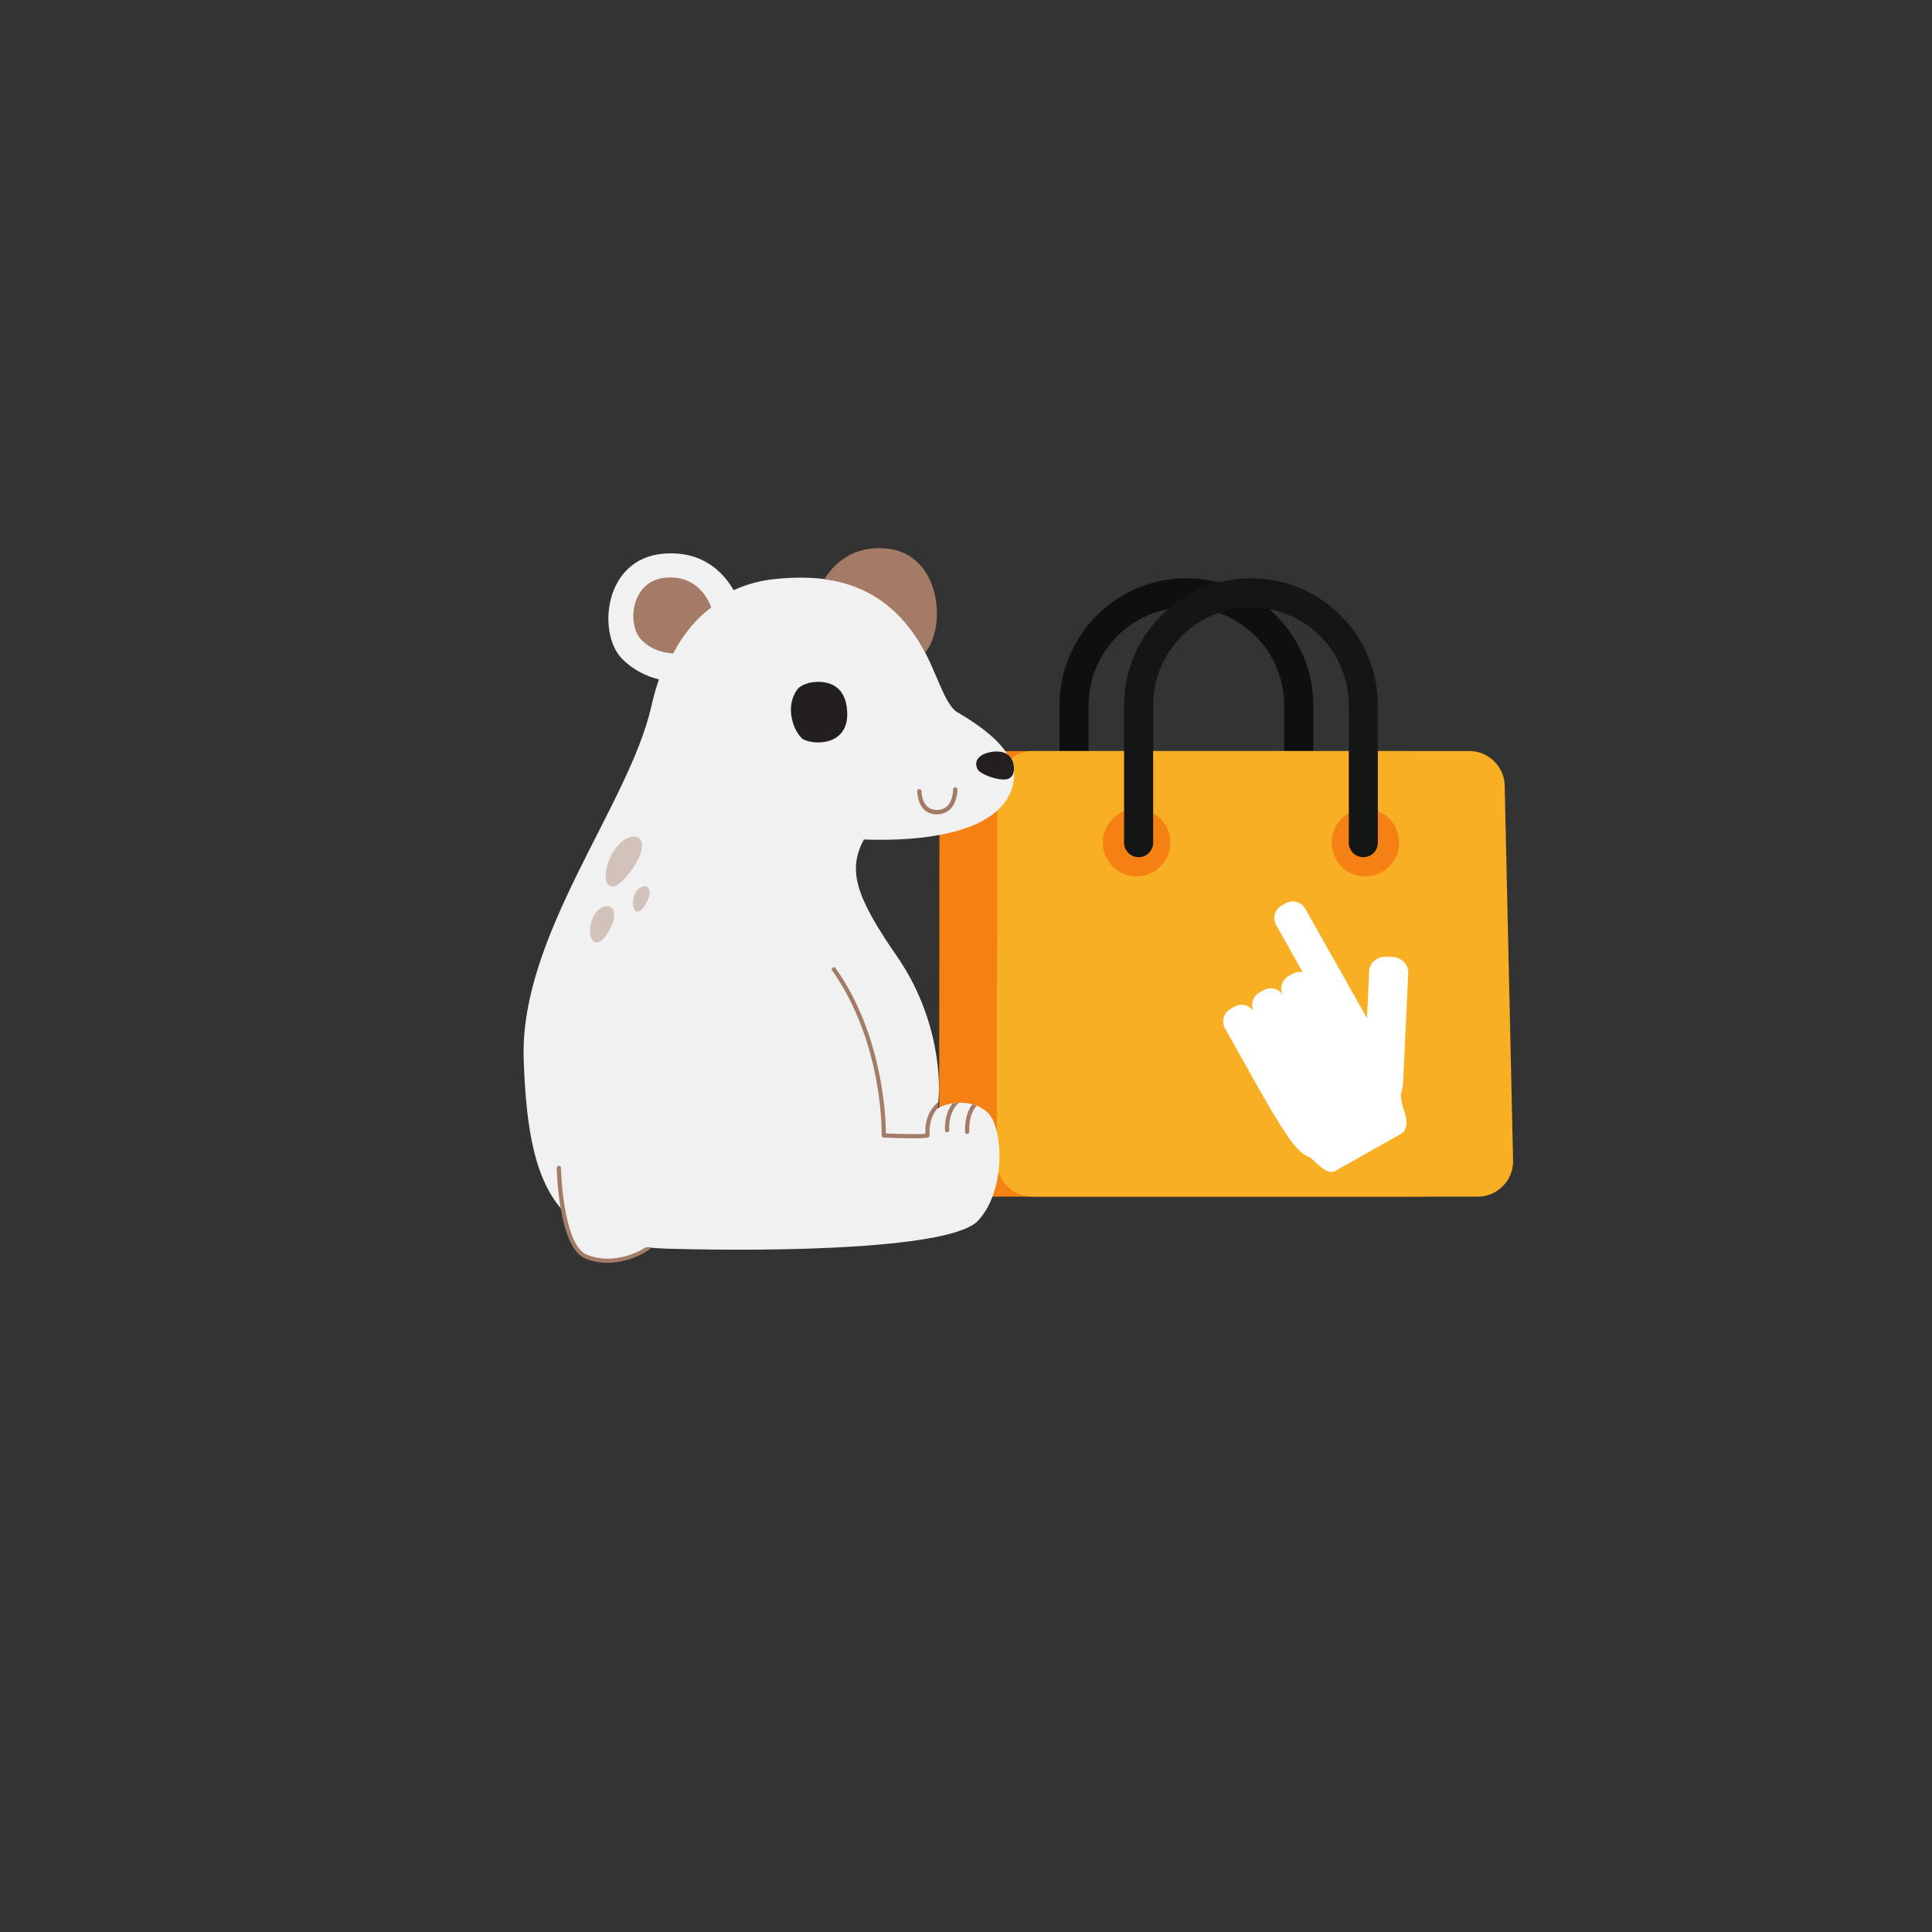 <svg xmlns="http://www.w3.org/2000/svg" xmlns:xlink="http://www.w3.org/1999/xlink" width="500" zoomAndPan="magnify" viewBox="0 0 375 375" height="500" preserveAspectRatio="xMidYMid meet" version="1.0"><rect x="0" y="0" width="375" height="375" fill="#333333" stroke="none"/><defs><filter x="0%" y="0%" width="100%" height="100%" id="24816d341e"><feColorMatrix values="0 0 0 0 1 0 0 0 0 1 0 0 0 0 1 0 0 0 1 0" color-interpolation-filters="sRGB"/></filter><clipPath id="54fbfb108a"><path d="M 205 112.254 L 255 112.254 L 255 167 L 205 167 Z M 205 112.254 " clip-rule="nonzero"/></clipPath><clipPath id="c838be1f67"><path d="M 182.082 145 L 283 145 L 283 232.254 L 182.082 232.254 Z M 182.082 145 " clip-rule="nonzero"/></clipPath><clipPath id="af97bd02f8"><path d="M 193 145 L 293.832 145 L 293.832 232.254 L 193 232.254 Z M 193 145 " clip-rule="nonzero"/></clipPath><clipPath id="488c4cacce"><path d="M 218 112.254 L 268 112.254 L 268 167 L 218 167 Z M 218 112.254 " clip-rule="nonzero"/></clipPath><mask id="47261c9b8c"><g filter="url(#24816d341e)"><rect x="-37.5" width="450" fill="#000000" y="-37.5" height="450" fill-opacity="0.4"/></g></mask><clipPath id="006271b701"><path d="M 0 0 L 12.48 0 L 12.48 21 L 0 21 Z M 0 0 " clip-rule="nonzero"/></clipPath><clipPath id="291a6969e9"><rect x="0" width="13" y="0" height="22"/></clipPath><clipPath id="abf6edeb45"><path d="M 108 106 L 190 106 L 190 245.367 L 108 245.367 Z M 108 106 " clip-rule="nonzero"/></clipPath></defs><g clip-path="url(#54fbfb108a)"><path fill="#100f0f" d="M 252.086 166.379 C 250.531 166.379 249.266 165.113 249.266 163.551 L 249.266 136.906 C 249.266 126.422 240.746 117.891 230.285 117.891 C 219.812 117.891 211.297 126.422 211.297 136.906 L 211.297 163.551 C 211.297 165.113 210.031 166.379 208.48 166.379 C 206.918 166.379 205.656 165.113 205.656 163.551 L 205.656 136.906 C 205.656 123.305 216.703 112.242 230.285 112.242 C 243.863 112.242 254.91 123.305 254.91 136.906 L 254.91 163.551 C 254.91 165.113 253.652 166.379 252.086 166.379 " fill-opacity="1" fill-rule="nonzero"/></g><g clip-path="url(#c838be1f67)"><path fill="#f58013" d="M 282.48 225.406 C 282.48 229.18 279.395 232.266 275.625 232.266 L 189.129 232.266 C 185.359 232.266 182.277 229.18 182.277 225.406 L 182.355 152.641 C 182.355 148.867 185.441 145.777 189.211 145.777 L 273.992 145.777 C 277.758 145.777 280.848 148.867 280.848 152.641 L 282.48 225.406 " fill-opacity="1" fill-rule="nonzero"/></g><g clip-path="url(#af97bd02f8)"><path fill="#f9af23" d="M 293.691 225.406 C 293.691 229.18 290.609 232.266 286.844 232.266 L 200.344 232.266 C 196.574 232.266 193.488 229.18 193.488 225.406 L 193.57 152.641 C 193.57 148.867 196.652 145.777 200.422 145.777 L 285.207 145.777 C 288.977 145.777 292.062 148.867 292.062 152.641 L 293.691 225.406 " fill-opacity="1" fill-rule="nonzero"/></g><path fill="#f58013" d="M 227.16 163.551 C 227.16 167.172 224.23 170.109 220.613 170.109 C 216.992 170.109 214.059 167.172 214.059 163.551 C 214.059 159.926 216.992 156.992 220.613 156.992 C 224.23 156.992 227.16 159.926 227.16 163.551 " fill-opacity="1" fill-rule="nonzero"/><path fill="#f58013" d="M 271.57 163.551 C 271.57 167.172 268.637 170.109 265.02 170.109 C 261.398 170.109 258.465 167.172 258.465 163.551 C 258.465 159.926 261.398 156.992 265.02 156.992 C 268.637 156.992 271.57 159.926 271.57 163.551 " fill-opacity="1" fill-rule="nonzero"/><g clip-path="url(#488c4cacce)"><path fill="#141515" d="M 264.621 166.379 C 263.062 166.379 261.801 165.113 261.801 163.551 L 261.801 136.906 C 261.801 126.422 253.281 117.891 242.816 117.891 C 232.348 117.891 223.828 126.422 223.828 136.906 L 223.828 163.551 C 223.828 165.113 222.566 166.379 221.008 166.379 C 219.449 166.379 218.184 165.113 218.184 163.551 L 218.184 136.906 C 218.184 123.305 229.23 112.242 242.816 112.242 C 256.398 112.242 267.441 123.305 267.441 136.906 L 267.441 163.551 C 267.441 165.113 266.18 166.379 264.621 166.379 " fill-opacity="1" fill-rule="nonzero"/></g><path fill="#ffffff" d="M 270.23 185.738 L 269.148 185.684 C 267.348 185.602 265.832 186.844 265.754 188.469 L 265.328 197.625 L 265.32 197.613 L 264.125 195.496 L 253.344 176.371 C 252.594 175.035 250.898 174.562 249.566 175.316 L 248.762 175.77 C 247.426 176.531 246.957 178.219 247.707 179.555 L 252.871 188.719 C 252.223 188.578 251.527 188.66 250.91 189.008 L 250.102 189.461 C 248.773 190.219 248.297 191.91 249.055 193.246 C 248.297 191.91 246.609 191.438 245.273 192.191 L 244.465 192.652 C 243.133 193.406 242.656 195.102 243.41 196.438 C 242.656 195.102 240.973 194.629 239.629 195.383 L 238.832 195.836 C 237.496 196.59 237.02 198.285 237.773 199.621 L 242.375 207.789 C 242.375 207.789 248.453 218.926 251.004 221.996 C 253.367 224.863 253.879 224.148 254.922 225.184 C 256.457 226.715 257.926 227.992 259.258 227.238 L 271.945 220.066 C 273.285 219.312 273.234 217.293 272.438 215.277 C 272.152 214.551 271.762 212.5 271.957 212.164 C 271.957 212.164 272.332 210.805 272.316 210.562 L 273.34 188.828 C 273.414 187.203 272.023 185.82 270.23 185.738 " fill-opacity="1" fill-rule="nonzero"/><path fill="#f1f1f2" d="M 196.367 153.195 C 192.555 164.328 169.578 162.949 167.672 162.949 C 164.602 168.781 165.816 173.66 174.078 185.59 C 182.336 197.52 182.812 210.48 181.941 215.172 C 183.848 213.902 189.008 213.105 191.867 216.129 C 194.727 219.148 195.309 231.133 189.801 236.965 C 184.758 242.305 152.16 243.008 129.605 242.371 C 128.223 242.332 126.906 242.25 125.656 242.121 C 123.422 243.336 120.824 244.445 117.133 244.438 C 110.996 244.426 109.605 238.895 109.371 235.129 C 103.801 229.066 102.102 219.207 101.648 205.527 C 100.855 181.57 122.141 156.164 126.43 137.078 C 126.848 135.203 127.348 133.469 127.902 131.863 C 125.605 131.305 122.984 130.148 120.711 127.832 C 115.945 122.98 117.133 108.453 128.73 107.473 C 136.473 106.82 140.488 111.227 142.395 114.555 C 145.145 113.289 147.824 112.676 150.094 112.426 C 180.484 109.086 180.059 134.227 185.672 138.148 C 197.109 144.828 197.531 149.379 196.367 153.195 Z M 196.367 153.195 C 192.555 164.328 169.578 162.949 167.672 162.949 C 164.602 168.781 165.816 173.66 174.078 185.59 C 182.336 197.52 182.812 210.48 181.941 215.172 C 183.848 213.902 189.008 213.105 191.867 216.129 C 194.727 219.148 195.309 231.133 189.801 236.965 C 184.758 242.305 152.16 243.008 129.605 242.371 C 128.223 242.332 126.906 242.25 125.656 242.121 C 123.422 243.336 120.824 244.445 117.133 244.438 C 110.996 244.426 109.605 238.895 109.371 235.129 C 103.801 229.066 102.102 219.207 101.648 205.527 C 100.855 181.57 122.141 156.164 126.43 137.078 C 126.848 135.203 127.348 133.469 127.902 131.863 C 125.605 131.305 122.984 130.148 120.711 127.832 C 115.945 122.98 117.133 108.453 128.73 107.473 C 136.473 106.82 140.488 111.227 142.395 114.555 C 145.145 113.289 147.824 112.676 150.094 112.426 C 180.484 109.086 180.059 134.227 185.672 138.148 C 197.109 144.828 197.531 149.379 196.367 153.195 Z M 196.367 153.195 " fill-opacity="1" fill-rule="nonzero"/><path fill="#f1f1f2" d="M 161.863 145.359 C 165.355 145.137 169.148 142.695 168.289 136.586 C 167.461 130.684 162.637 130.723 159.879 131.012 C 157.121 131.297 152.801 133.504 153.793 139.148 C 154.785 144.793 158.867 145.551 161.863 145.359 Z M 161.863 145.359 C 165.355 145.137 169.148 142.695 168.289 136.586 C 167.461 130.684 162.637 130.723 159.879 131.012 C 157.121 131.297 152.801 133.504 153.793 139.148 C 154.785 144.793 158.867 145.551 161.863 145.359 Z M 161.863 145.359 " fill-opacity="1" fill-rule="nonzero"/><path fill="#231f20" d="M 159.348 144.082 C 158.23 144.156 156.918 144.055 155.77 143.422 C 154.875 142.625 153.992 141.152 153.648 139.195 C 153.195 136.629 153.992 134.609 155.09 133.445 C 155.969 132.82 156.973 132.496 157.801 132.406 C 159.949 132.172 163.711 132.469 164.359 137.273 C 165.027 142.246 162.07 143.902 159.348 144.082 Z M 159.348 144.082 C 158.23 144.156 156.918 144.055 155.77 143.422 C 154.875 142.625 153.992 141.152 153.648 139.195 C 153.195 136.629 153.992 134.609 155.09 133.445 C 155.969 132.82 156.973 132.496 157.801 132.406 C 159.949 132.172 163.711 132.469 164.359 137.273 C 165.027 142.246 162.07 143.902 159.348 144.082 Z M 189.895 149.523 C 190.383 150.199 193.422 151.516 195.262 151.273 C 197.023 151.039 196.957 148.957 196.609 147.926 C 195.832 145.625 193.465 145.746 192.281 145.977 C 189.379 146.535 189.02 148.309 189.895 149.523 Z M 189.895 149.523 " fill-opacity="1" fill-rule="nonzero"/><g mask="url(#47261c9b8c)"><g transform="matrix(1, 0, 0, 1, 114, 162)"><g clip-path="url(#291a6969e9)"><g clip-path="url(#006271b701)"><path fill="#a47b67" d="M 8.688 6.742 C 3.801 13.754 2.023 8.305 5.023 3.352 C 8.02 -1.602 13.574 -0.266 8.688 6.742 Z M 1.086 16.121 C -0.531 19.73 1.582 23.625 4.324 18.434 C 7.07 13.242 2.699 12.516 1.086 16.121 Z M 11.492 13.195 C 13.41 9.566 10.352 9.059 9.223 11.582 C 8.094 14.102 9.57 16.824 11.492 13.195 " fill-opacity="1" fill-rule="nonzero"/></g></g></g></g><g clip-path="url(#abf6edeb45)"><path fill="#a47b67" d="M 177.281 220.941 C 174.941 220.941 172.012 220.824 171.52 220.801 C 171.297 220.793 171.125 220.605 171.129 220.383 C 171.137 220.207 171.535 202.559 161.516 188.367 C 161.387 188.184 161.43 187.93 161.613 187.801 C 161.797 187.672 162.051 187.715 162.18 187.898 C 171.508 201.113 171.941 217.266 171.945 220.004 C 174.547 220.109 178.387 220.195 179.609 220.059 C 179.469 215.828 181.844 214.094 182.113 213.945 C 182.082 214.254 182.02 214.855 181.961 215.148 C 181.301 215.895 180.258 217.543 180.438 220.371 C 180.449 220.559 180.332 220.727 180.152 220.785 C 179.766 220.902 178.617 220.941 177.281 220.941 Z M 126.441 242.195 C 126.215 242.172 125.562 242.121 125.312 242.105 C 123.109 243.582 118.293 245.379 113.867 243.512 C 109.242 241.562 108.879 226.82 108.879 226.672 C 108.871 226.449 108.691 226.273 108.473 226.273 C 108.469 226.273 108.465 226.273 108.461 226.273 C 108.238 226.277 108.062 226.465 108.066 226.688 C 108.078 227.316 108.445 242.109 113.555 244.262 C 114.984 244.867 116.453 245.109 117.871 245.109 C 121.609 245.109 125.062 243.418 126.441 242.195 Z M 182.645 157.988 C 182.398 158.035 182.141 158.059 181.871 158.062 C 178.844 158.094 178.117 155.348 178.027 153.605 C 178.016 153.371 178.188 153.172 178.422 153.156 C 178.652 153.141 178.848 153.32 178.859 153.555 C 178.867 153.727 178.875 157.242 181.867 157.211 C 182.727 157.203 183.422 156.922 183.934 156.383 C 185.02 155.238 184.996 153.266 184.996 153.246 C 184.992 153.012 185.172 152.816 185.402 152.809 C 185.633 152.805 185.824 152.988 185.828 153.223 C 185.832 153.316 185.863 155.562 184.531 156.969 C 184.023 157.508 183.391 157.848 182.645 157.988 Z M 183.828 219.793 C 183.832 219.793 183.836 219.793 183.84 219.793 C 184.066 219.785 184.238 219.598 184.234 219.375 C 184.109 215.613 185.949 214.207 186.027 214.148 C 186.062 214.121 186.09 214.086 186.117 214.051 C 185.695 214.062 185.285 214.102 184.891 214.164 C 184.23 214.988 183.332 216.633 183.422 219.402 C 183.43 219.621 183.609 219.793 183.828 219.793 Z M 188.75 214.332 C 188.254 214.93 187.215 216.562 187.32 219.719 C 187.328 219.938 187.508 220.109 187.727 220.109 C 187.73 220.109 187.738 220.109 187.742 220.109 C 187.965 220.102 188.141 219.914 188.133 219.691 C 188.012 216.09 189.508 214.695 189.535 214.672 C 189.555 214.656 189.566 214.633 189.582 214.609 C 189.309 214.504 189.031 214.406 188.75 214.332 Z M 130.66 126.836 C 132.77 122.809 135.352 119.934 138.055 117.902 C 137.496 116.348 135.293 111.613 129.23 112.125 C 122.363 112.703 121.66 121.305 124.48 124.176 C 126.535 126.27 129.059 126.762 130.66 126.836 Z M 179.578 126.637 C 183.812 121.621 182.617 107.43 172 106.461 C 165.633 105.879 161.984 109.297 160.008 112.398 C 170.934 113.938 176.301 120.656 179.578 126.637 Z M 179.578 126.637 " fill-opacity="1" fill-rule="nonzero"/></g></svg>